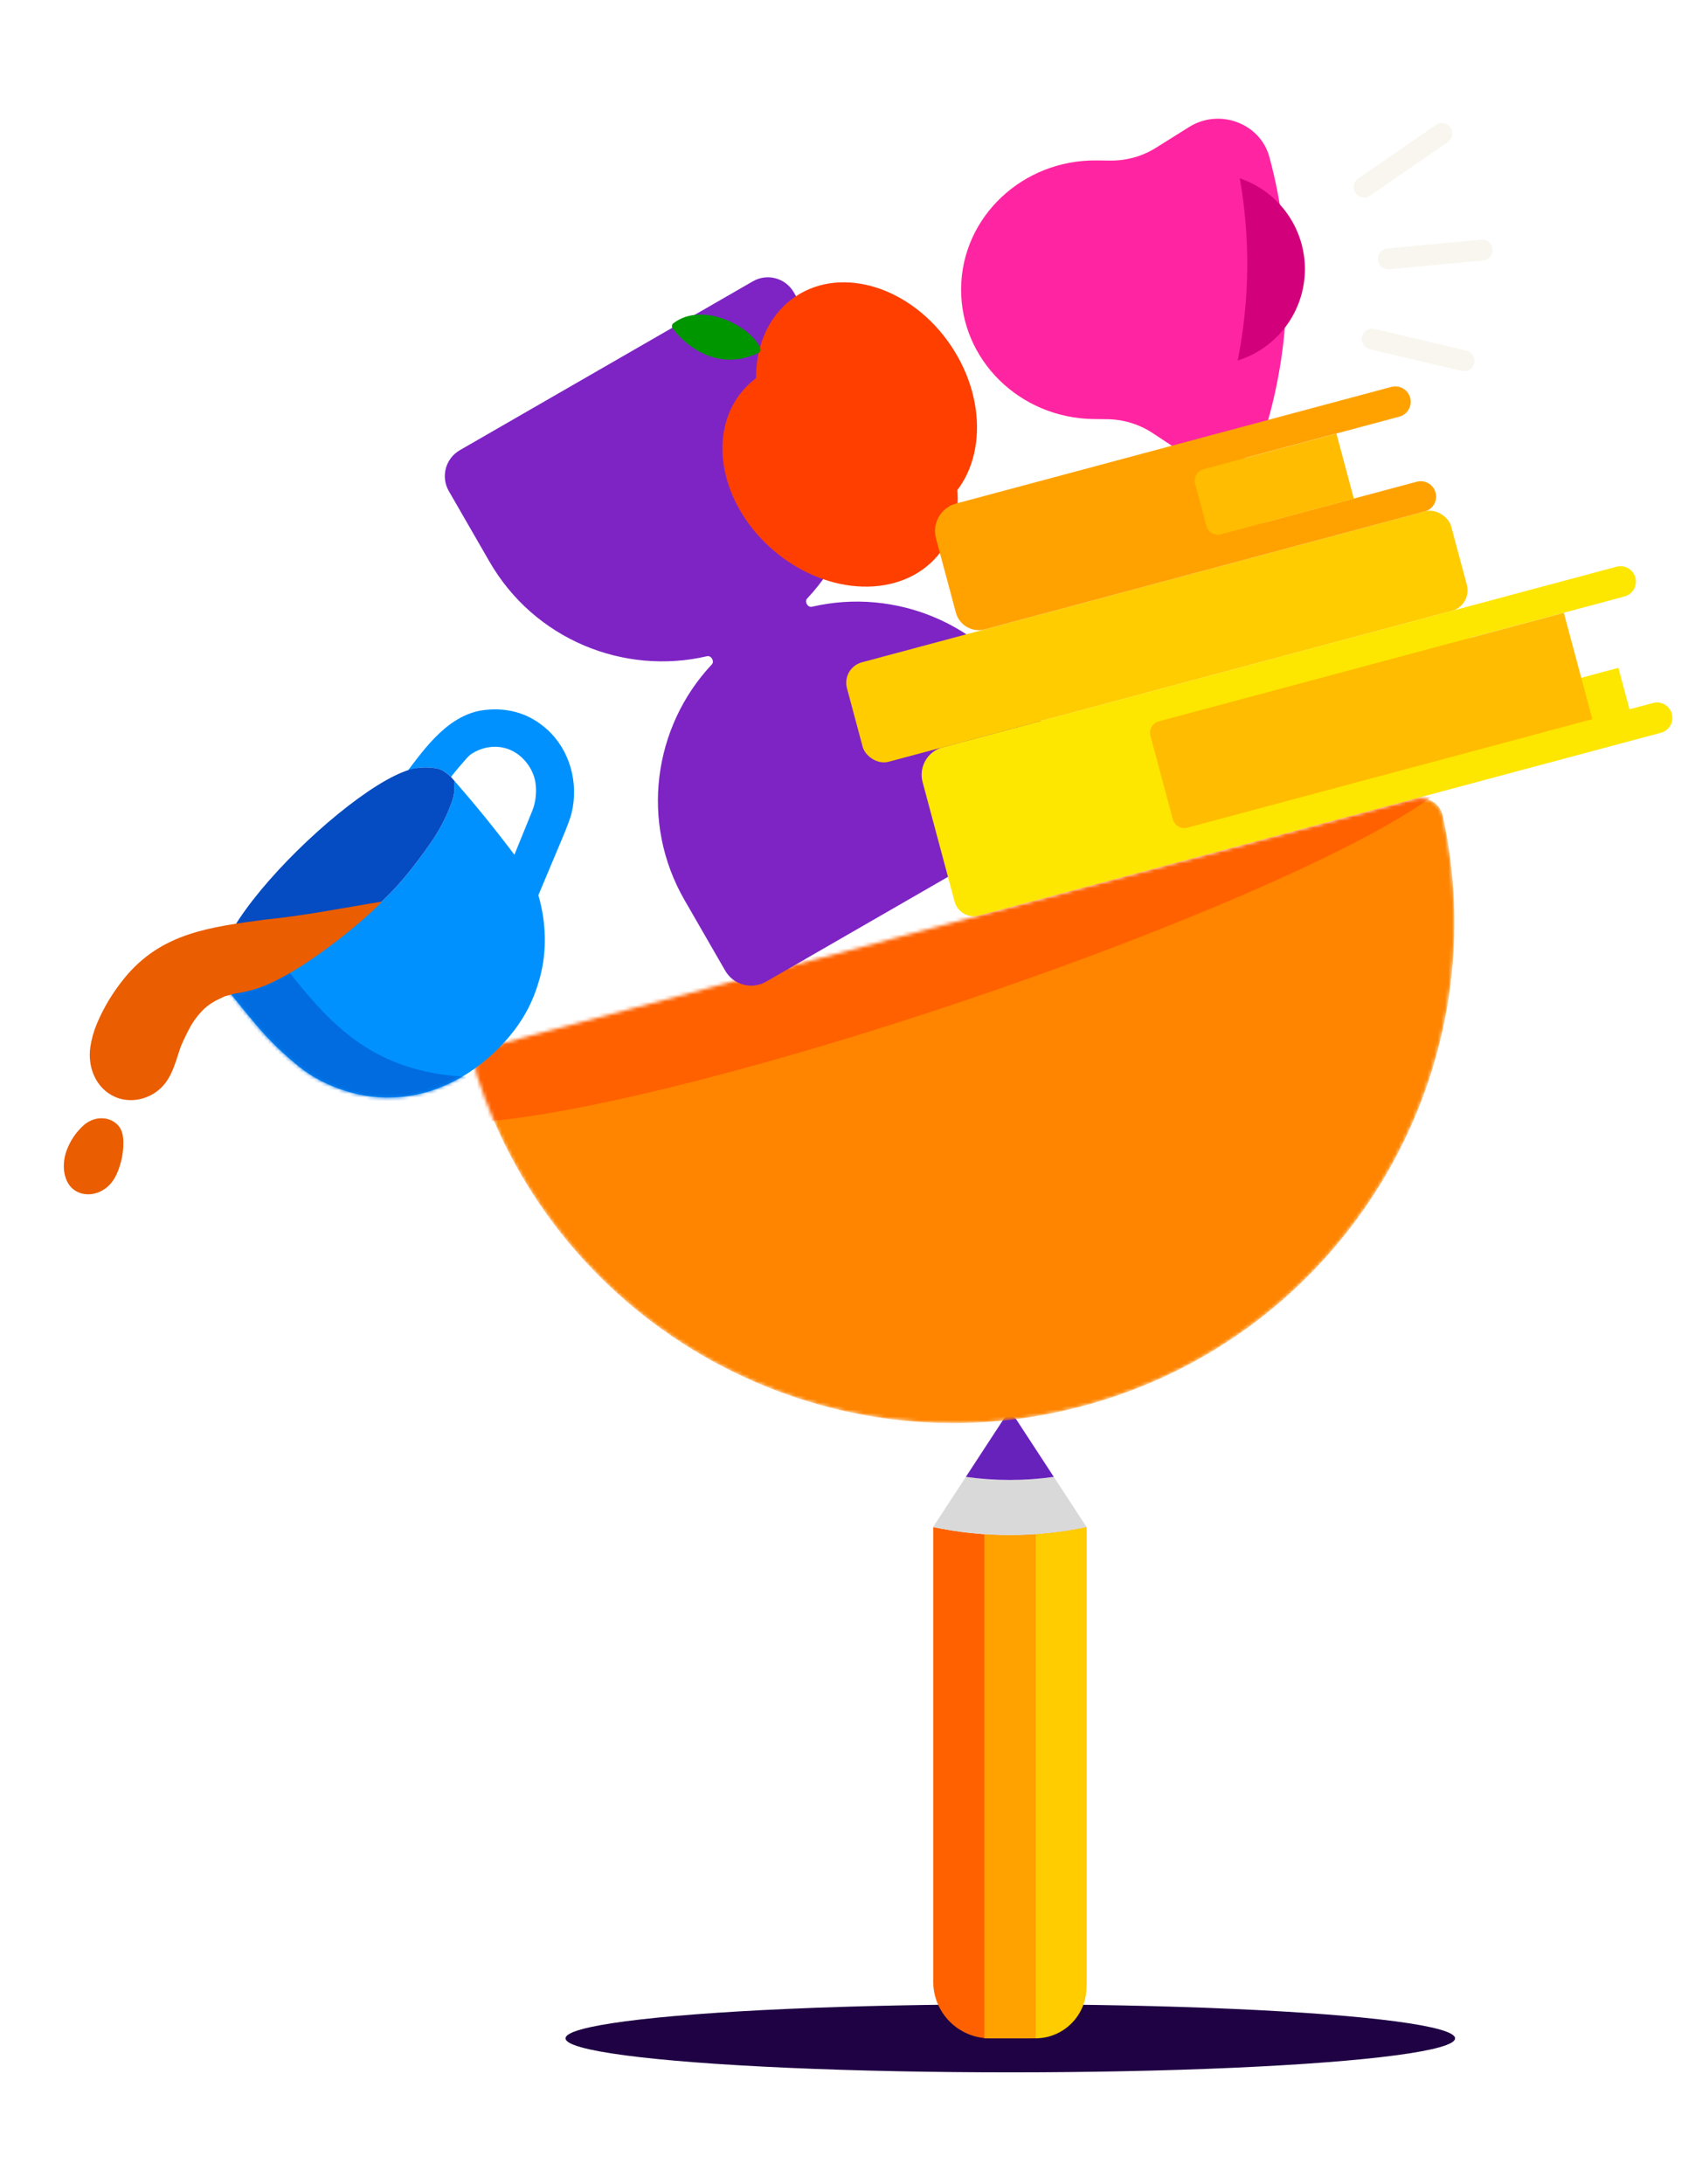 <svg width="480" height="616" viewBox="0 0 480 616" fill="none" xmlns="http://www.w3.org/2000/svg">
<g clip-path="url(#clip0_1444_199)">
<ellipse cx="284.926" cy="574.859" rx="125.435" ry="9.592" fill="#1F0243"/>
<path d="M279.189 574.859C270.353 574.859 263.189 567.695 263.189 558.859L263.189 430.663C270.158 432.145 277.386 432.927 284.797 432.927C292.205 432.927 299.431 432.145 306.397 430.664L306.397 558.859C306.397 567.695 299.234 574.859 290.397 574.859H279.189Z" fill="#FF6100"/>
<path d="M291.997 574.859L291.997 432.678C296.899 432.341 301.707 431.661 306.397 430.664L306.397 560.458C306.397 568.411 299.95 574.859 291.997 574.859V574.859Z" fill="#FFCC00"/>
<path d="M277.596 574.859L277.596 432.678C279.975 432.842 282.376 432.927 284.797 432.927C287.217 432.927 289.619 432.842 291.998 432.678L291.998 574.859H277.596Z" fill="#FFA200"/>
<path d="M306.37 430.67C299.412 432.147 292.195 432.927 284.797 432.927C277.396 432.927 270.177 432.146 263.217 430.668L263.189 430.597L272.393 416.511C276.445 417.084 280.586 417.381 284.797 417.381C289.005 417.381 293.144 417.084 297.194 416.512L306.397 430.597L306.37 430.67Z" fill="#D9D9D9"/>
<path d="M297.197 416.511C293.146 417.084 289.006 417.381 284.797 417.381C280.586 417.381 276.444 417.083 272.391 416.51L282.935 400.373C283.811 399.033 285.776 399.033 286.652 400.373L297.197 416.511Z" fill="#6822BC"/>
<mask id="mask0_1444_199" style="mask-type:alpha" maskUnits="userSpaceOnUse" x="134" y="225" width="277" height="177">
<path d="M398.891 225.305C402.444 224.353 406.113 226.463 406.899 230.056C422.921 303.29 378.65 376.903 305.485 396.508C232.319 416.113 157.173 374.498 134.431 303.063C133.315 299.558 135.438 295.897 138.991 294.945L398.891 225.305Z" fill="#006CE0"/>
</mask>
<g mask="url(#mask0_1444_199)">
<path d="M398.891 225.305C402.444 224.353 406.113 226.463 406.899 230.056C422.921 303.29 378.65 376.903 305.485 396.508C232.319 416.113 157.173 374.498 134.431 303.063C133.315 299.558 135.438 295.897 138.991 294.945L398.891 225.305Z" fill="#FF8400"/>
<ellipse cx="264.992" cy="263.766" rx="154.851" ry="19.72" transform="rotate(-18.605 264.992 263.766)" fill="#FF6100"/>
</g>
<g filter="url(#filter0_i_1444_199)">
<path d="M220.232 104.007C232.887 125.965 229.033 152.911 212.532 170.475C211.714 171.345 212.704 173.062 213.867 172.791C237.337 167.319 262.584 177.494 275.239 199.452L286.71 219.356C289.039 223.397 287.651 228.56 283.61 230.889L200.958 278.522C196.918 280.851 191.754 279.463 189.426 275.422L177.955 255.518C165.3 233.56 169.154 206.614 185.655 189.05C186.473 188.179 185.483 186.463 184.32 186.734C160.85 192.206 135.603 182.031 122.948 160.073L111.477 140.169C109.149 136.128 110.537 130.965 114.577 128.636L197.229 81.003C201.269 78.674 206.433 80.062 208.761 84.103L220.232 104.007Z" fill="#7E24C4"/>
</g>
<g filter="url(#filter1_i_1444_199)">
<rect x="226.216" y="191.327" width="176.406" height="29.047" rx="5.974" transform="rotate(-15 226.216 191.327)" fill="#FFCC00"/>
</g>
<g filter="url(#filter2_i_1444_199)">
<ellipse cx="225.823" cy="130.15" rx="28.732" ry="36.014" transform="rotate(-49.83 225.823 130.15)" fill="#FE3F00"/>
</g>
<ellipse cx="28.732" cy="36.014" rx="28.732" ry="36.014" transform="matrix(-0.831 0.556 0.556 0.831 248.228 67.647)" fill="#FE3F00"/>
<path d="M214.444 98.383C212.406 92.529 198.374 84.641 189.881 91.191C189.448 91.525 189.368 92.136 189.691 92.576C193.399 97.628 202.528 104.945 213.919 99.519C214.352 99.312 214.602 98.837 214.444 98.383Z" fill="#009600"/>
<path d="M386.366 55.197C385.732 55.635 384.949 55.803 384.191 55.664C383.433 55.526 382.761 55.092 382.322 54.457L382.289 54.408C382.072 54.094 381.919 53.741 381.838 53.367C381.758 52.994 381.752 52.609 381.821 52.233C381.889 51.858 382.031 51.5 382.238 51.179C382.445 50.858 382.714 50.582 383.028 50.365L404.985 35.226C405.619 34.788 406.401 34.62 407.16 34.758C407.918 34.897 408.59 35.331 409.028 35.965L409.062 36.014C409.279 36.328 409.432 36.682 409.513 37.055C409.593 37.428 409.599 37.814 409.53 38.189C409.462 38.565 409.32 38.923 409.113 39.244C408.905 39.564 408.637 39.841 408.323 40.058L386.366 55.197Z" fill="#F8F6EE"/>
<path d="M386.29 98.483C385.54 98.306 384.89 97.839 384.484 97.184C384.078 96.528 383.949 95.738 384.126 94.988L384.14 94.93C384.227 94.558 384.387 94.208 384.61 93.898C384.833 93.588 385.114 93.325 385.439 93.124C385.763 92.923 386.124 92.788 386.501 92.727C386.878 92.665 387.263 92.679 387.635 92.766L413.59 98.897C414.341 99.074 414.99 99.541 415.396 100.196C415.802 100.852 415.931 101.642 415.754 102.392L415.741 102.45C415.653 102.822 415.494 103.172 415.271 103.482C415.048 103.792 414.766 104.055 414.441 104.256C414.117 104.457 413.756 104.592 413.379 104.653C413.002 104.715 412.617 104.701 412.246 104.614L386.29 98.483Z" fill="#F8F6EE"/>
<path d="M391.759 75.931C390.991 76.003 390.226 75.768 389.632 75.276C389.038 74.785 388.664 74.078 388.591 73.31L388.586 73.251C388.55 72.871 388.589 72.488 388.702 72.123C388.814 71.758 388.997 71.419 389.24 71.125C389.483 70.831 389.782 70.587 390.12 70.409C390.457 70.23 390.826 70.12 391.206 70.084L417.761 67.602C418.528 67.529 419.293 67.765 419.887 68.256C420.481 68.748 420.855 69.455 420.928 70.222L420.933 70.281C420.969 70.662 420.93 71.045 420.818 71.41C420.705 71.775 420.522 72.114 420.279 72.408C420.036 72.702 419.737 72.945 419.399 73.124C419.062 73.302 418.693 73.413 418.313 73.449L391.759 75.931Z" fill="#F8F6EE"/>
<g filter="url(#filter3_i_1444_199)">
<path d="M298.196 38.915L302 38.959C306.565 39.012 311.043 37.767 314.87 35.369L324.249 29.49C332.816 24.125 344.325 28.43 346.901 37.965C353.647 62.881 353.343 89.18 346.023 113.933C343.228 123.406 331.622 127.443 323.181 121.883L313.941 115.788C310.139 113.295 305.703 111.944 301.157 111.896L297.353 111.852C276.465 111.61 259.72 95.087 259.953 74.949C260.186 54.812 277.308 38.674 298.196 38.915Z" fill="#FF25A2"/>
</g>
<path d="M349.05 101.685C354.495 99.982 359.262 96.6 362.668 92.022C366.074 87.444 367.944 81.906 368.01 76.201C368.076 70.496 366.335 64.916 363.035 60.261C359.736 55.605 355.049 52.114 349.644 50.285C352.635 67.315 352.434 84.724 349.05 101.685Z" fill="#D3007C"/>
<g filter="url(#filter4_i_1444_199)">
<path d="M381.285 112.119C383.601 111.499 385.983 112.873 386.603 115.19C387.224 117.506 385.849 119.887 383.533 120.508L340.512 132.035C338.124 132.675 336.706 135.13 337.346 137.518L339.946 147.221C340.586 149.61 343.041 151.027 345.429 150.387L381.816 140.637L381.817 140.64L388.451 138.862C390.767 138.242 393.148 139.616 393.769 141.933C394.39 144.249 393.015 146.63 390.699 147.251L358.376 155.912C358.322 155.926 358.267 155.939 358.213 155.951L266.634 180.489C263.081 181.441 259.43 179.333 258.478 175.78L252.868 154.844C251.72 150.559 254.263 146.155 258.547 145.007L381.285 112.119Z" fill="#FFA200"/>
</g>
<path d="M337.049 136.411C336.573 134.635 337.628 132.809 339.404 132.333L376.898 122.286L381.815 140.638L344.321 150.684C342.545 151.16 340.719 150.106 340.243 148.33L337.049 136.411Z" fill="#FFBC00"/>
<g filter="url(#filter5_i_1444_199)">
<path d="M444.79 162.83C447.107 162.21 449.488 163.584 450.108 165.901C450.729 168.217 449.354 170.598 447.038 171.219L404.017 182.747C401.629 183.386 400.212 185.841 400.851 188.229L403.451 197.933C404.091 200.321 406.546 201.738 408.934 201.098L445.321 191.348L448.453 203.035L455.087 201.257C457.403 200.637 459.784 202.011 460.405 204.328C461.025 206.644 459.65 209.025 457.334 209.646L425.012 218.307C424.958 218.321 424.903 218.334 424.849 218.346L264.921 261.198C261.96 261.992 258.917 260.235 258.124 257.274L249.096 223.582C247.948 219.297 250.49 214.893 254.774 213.745L444.79 162.83Z" fill="#FDE600"/>
</g>
<path d="M324.46 207.512C323.984 205.736 325.039 203.91 326.815 203.434L441.035 172.829L449.07 202.818L334.85 233.423C333.074 233.899 331.248 232.845 330.772 231.068L324.46 207.512Z" fill="#FFBC00"/>
<path d="M61.567 275.902L62.83 275.585C64.147 277.766 66.462 279.633 69.14 279.266C70.048 279.142 70.954 278.919 71.858 278.595C80.118 275.634 87.849 270.909 94.728 265.349C98.027 262.685 101.798 259.474 106.041 255.719C108.909 253.179 111.539 250.478 113.93 247.615C116.711 244.283 119.325 240.828 121.769 237.25C124.162 233.746 126.052 230.027 127.442 226.092C127.826 225.005 128.074 223.882 128.187 222.723C128.194 222.656 128.19 222.588 128.175 222.522C128.001 221.763 128.025 221.031 128.245 220.327C134.094 227.007 139.677 233.886 144.995 240.962C145.002 240.972 145.012 240.98 145.024 240.985C145.036 240.99 145.049 240.991 145.061 240.99C145.074 240.988 145.086 240.983 145.096 240.975C145.106 240.968 145.113 240.957 145.118 240.946C146.619 237.23 148.29 233.121 150.131 228.618C151.092 226.268 151.394 223.278 151.006 220.715C150.494 217.322 148.261 214.097 145.451 212.31C141.652 209.895 136.945 210.127 133.139 212.502C132.641 212.813 132.109 213.286 131.542 213.921C130.044 215.603 128.589 217.33 127.178 219.103C125.931 218.084 124.875 217.035 123.241 216.738C121.276 216.381 119.332 216.348 117.409 216.641C117.146 216.681 114.801 218.666 114.427 218.544C114.4 218.535 114.377 218.517 114.362 218.493C114.346 218.469 114.339 218.44 114.342 218.412C114.352 218.318 114.324 218.3 114.258 218.356C119.987 210.725 126.704 201.239 136.955 200.199C143.66 199.522 149.423 201.348 154.243 205.675C160.742 211.509 163.234 220.762 161.224 229.227C160.894 230.616 160.007 233.024 158.562 236.451C155.774 243.068 153.563 248.327 151.93 252.227C151.866 252.381 151.856 252.55 151.901 252.708C154.023 260.137 154.303 268.141 152.293 275.595C151.342 279.124 150.114 282.365 148.284 285.634C147.013 287.903 145.526 290.06 143.824 292.107C136.063 301.437 125.104 308.335 112.826 309.388C107.414 309.851 102.111 309.22 96.918 307.495C92.428 306.003 88.36 303.987 84.638 301.045C80.018 297.398 75.762 293.246 71.868 288.589C68.366 284.4 64.932 280.171 61.567 275.902Z" fill="#0091FF"/>
<mask id="mask1_1444_199" style="mask-type:alpha" maskUnits="userSpaceOnUse" x="61" y="200" width="101" height="110">
<path d="M61.567 275.902L62.83 275.585C64.147 277.766 66.462 279.633 69.14 279.266C70.048 279.142 70.954 278.919 71.858 278.595C80.118 275.634 87.849 270.909 94.728 265.349C98.027 262.685 101.798 259.474 106.041 255.719C108.909 253.179 111.539 250.478 113.93 247.615C116.711 244.283 119.325 240.828 121.769 237.25C124.162 233.746 126.052 230.027 127.442 226.092C127.826 225.005 128.074 223.882 128.187 222.723C128.194 222.656 128.19 222.588 128.175 222.522C128.001 221.763 128.025 221.031 128.245 220.327C134.094 227.007 139.677 233.886 144.995 240.962C145.002 240.972 145.012 240.98 145.024 240.985C145.036 240.99 145.049 240.991 145.061 240.99C145.074 240.988 145.086 240.983 145.096 240.975C145.106 240.968 145.113 240.957 145.118 240.946C146.619 237.23 148.29 233.121 150.131 228.618C151.092 226.268 151.394 223.278 151.006 220.715C150.494 217.322 148.261 214.097 145.451 212.31C141.652 209.895 136.945 210.127 133.139 212.502C132.641 212.813 132.109 213.286 131.542 213.921C130.044 215.603 128.589 217.33 127.178 219.103C125.931 218.084 124.875 217.035 123.241 216.738C121.276 216.381 119.332 216.348 117.409 216.641C117.146 216.681 114.801 218.666 114.427 218.544C114.4 218.535 114.377 218.517 114.362 218.493C114.346 218.469 114.339 218.44 114.342 218.412C114.352 218.318 114.324 218.3 114.258 218.356C119.987 210.725 126.704 201.239 136.955 200.199C143.66 199.522 149.423 201.348 154.243 205.675C160.742 211.509 163.234 220.762 161.224 229.227C160.894 230.616 160.007 233.024 158.562 236.451C155.774 243.068 153.563 248.327 151.93 252.227C151.866 252.381 151.856 252.55 151.901 252.708C154.023 260.137 154.303 268.141 152.293 275.595C151.342 279.124 150.114 282.365 148.284 285.634C147.013 287.903 145.526 290.06 143.824 292.107C136.063 301.437 125.104 308.335 112.826 309.388C107.414 309.851 102.111 309.22 96.918 307.495C92.428 306.003 88.36 303.987 84.638 301.045C80.018 297.398 75.762 293.246 71.868 288.589C68.366 284.4 64.932 280.171 61.567 275.902Z" fill="#0091FF"/>
</mask>
<g mask="url(#mask1_1444_199)">
<path d="M142.782 303.491C98.386 306.836 88.351 279.773 71.322 262.136L41.522 267.609L57.943 303.491L106.9 322.952C119.976 322.344 145.458 317.601 142.782 303.491Z" fill="#006CE0"/>
</g>
<path d="M117.408 216.642C119.332 216.349 121.276 216.382 123.241 216.739C124.875 217.036 125.932 218.085 127.178 219.104L128.245 220.328C128.025 221.032 128.001 221.765 128.174 222.524C128.189 222.589 128.193 222.657 128.186 222.724C128.073 223.883 127.826 225.006 127.442 226.093C126.053 230.027 124.161 233.747 121.769 237.251C119.325 240.829 116.711 244.285 113.929 247.617C111.539 250.479 108.908 253.18 106.04 255.72C101.798 259.475 98.027 262.686 94.728 265.351C87.848 270.91 80.118 275.635 71.858 278.596C70.954 278.919 70.048 279.143 69.141 279.267C41.49 277.246 98.829 219.461 117.408 216.642Z" fill="#054BC1"/>
<path d="M107.66 254.278C107.624 254.313 107.6 254.346 107.588 254.377C107.563 254.439 107.545 254.476 107.534 254.487C105.907 256.111 104.292 257.627 102.689 259.033C98.091 263.066 93.143 266.905 87.844 270.549C83.677 273.416 79.675 275.725 75.838 277.475C73.004 278.768 69.837 279.676 66.338 280.199C65.893 280.265 65.339 280.413 64.676 280.644L63.413 280.962C62.653 281.318 61.966 281.649 61.354 281.953C59.571 282.837 58.049 283.956 56.787 285.31C55.359 286.844 54.172 288.542 53.224 290.405C51.926 292.957 51.106 294.752 50.762 295.791C49.165 300.597 48.087 305.236 43.754 308.147C40.469 310.357 36.179 310.935 32.586 309.41C26.996 307.037 24.592 300.847 25.5 295.13C25.851 292.92 26.438 290.827 27.262 288.851C29.194 284.219 31.797 279.891 35.073 275.867C45.569 262.975 59.521 261.43 74.794 259.338C85.82 258.255 96.73 256.046 107.66 254.278Z" fill="#EA5D01"/>
<path d="M22.856 336.527C17.852 335.05 17.184 328.876 18.75 324.577C19.802 321.693 21.438 319.267 23.657 317.299C26.117 315.118 29.843 314.65 32.51 316.645C34.2 317.91 34.732 319.734 34.788 321.907C34.836 323.824 34.618 325.714 34.134 327.58C33.636 329.489 32.902 331.513 31.756 333.114C29.777 335.884 26.243 337.526 22.856 336.527Z" fill="#EA5D01"/>
</g>
<defs>
<filter id="filter0_i_1444_199" x="110.348" y="79.874" width="177.491" height="199.778" filterUnits="userSpaceOnUse" color-interpolation-filters="sRGB">
<feFlood flood-opacity="0" result="BackgroundImageFix"/>
<feBlend mode="normal" in="SourceGraphic" in2="BackgroundImageFix" result="shape"/>
<feColorMatrix in="SourceAlpha" type="matrix" values="0 0 0 0 0 0 0 0 0 0 0 0 0 0 0 0 0 0 127 0" result="hardAlpha"/>
<feOffset dx="15.1" dy="-1.67"/>
<feComposite in2="hardAlpha" operator="arithmetic" k2="-1" k3="1"/>
<feColorMatrix type="matrix" values="0 0 0 0 0.408 0 0 0 0 0.133 0 0 0 0 0.737 0 0 0 1 0"/>
<feBlend mode="normal" in2="shape" result="effect1_innerShadow_1444_199"/>
</filter>
<filter id="filter1_i_1444_199" x="227.557" y="147.011" width="175.23" height="71.032" filterUnits="userSpaceOnUse" color-interpolation-filters="sRGB">
<feFlood flood-opacity="0" result="BackgroundImageFix"/>
<feBlend mode="normal" in="SourceGraphic" in2="BackgroundImageFix" result="shape"/>
<feColorMatrix in="SourceAlpha" type="matrix" values="0 0 0 0 0 0 0 0 0 0 0 0 0 0 0 0 0 0 127 0" result="hardAlpha"/>
<feOffset dx="11.099" dy="-3"/>
<feComposite in2="hardAlpha" operator="arithmetic" k2="-1" k3="1"/>
<feColorMatrix type="matrix" values="0 0 0 0 1 0 0 0 0 0.635 0 0 0 0 0 0 0 0 1 0"/>
<feBlend mode="normal" in2="shape" result="effect1_innerShadow_1444_199"/>
</filter>
<filter id="filter2_i_1444_199" x="192.641" y="98.186" width="66.364" height="63.928" filterUnits="userSpaceOnUse" color-interpolation-filters="sRGB">
<feFlood flood-opacity="0" result="BackgroundImageFix"/>
<feBlend mode="normal" in="SourceGraphic" in2="BackgroundImageFix" result="shape"/>
<feColorMatrix in="SourceAlpha" type="matrix" values="0 0 0 0 0 0 0 0 0 0 0 0 0 0 0 0 0 0 127 0" result="hardAlpha"/>
<feOffset dx="11.099" dy="3.33"/>
<feComposite in2="hardAlpha" operator="arithmetic" k2="-1" k3="1"/>
<feColorMatrix type="matrix" values="0 0 0 0 0.867 0 0 0 0 0 0 0 0 0 0.059 0 0 0 1 0"/>
<feBlend mode="normal" in2="shape" result="effect1_innerShadow_1444_199"/>
</filter>
<filter id="filter3_i_1444_199" x="259.95" y="27.152" width="91.795" height="97.258" filterUnits="userSpaceOnUse" color-interpolation-filters="sRGB">
<feFlood flood-opacity="0" result="BackgroundImageFix"/>
<feBlend mode="normal" in="SourceGraphic" in2="BackgroundImageFix" result="shape"/>
<feColorMatrix in="SourceAlpha" type="matrix" values="0 0 0 0 0 0 0 0 0 0 0 0 0 0 0 0 0 0 127 0" result="hardAlpha"/>
<feOffset dx="11.099" dy="6.33"/>
<feComposite in2="hardAlpha" operator="arithmetic" k2="-1" k3="1"/>
<feColorMatrix type="matrix" values="0 0 0 0 0.827 0 0 0 0 0 0 0 0 0 0.486 0 0 0 1 0"/>
<feBlend mode="normal" in2="shape" result="effect1_innerShadow_1444_199"/>
</filter>
<filter id="filter4_i_1444_199" x="252.592" y="111.97" width="141.326" height="68.748" filterUnits="userSpaceOnUse" color-interpolation-filters="sRGB">
<feFlood flood-opacity="0" result="BackgroundImageFix"/>
<feBlend mode="normal" in="SourceGraphic" in2="BackgroundImageFix" result="shape"/>
<feColorMatrix in="SourceAlpha" type="matrix" values="0 0 0 0 0 0 0 0 0 0 0 0 0 0 0 0 0 0 127 0" result="hardAlpha"/>
<feOffset dx="11.099" dy="-3"/>
<feComposite in2="hardAlpha" operator="arithmetic" k2="-1" k3="1"/>
<feColorMatrix type="matrix" values="0 0 0 0 1 0 0 0 0 0.38 0 0 0 0 0 0 0 0 1 0"/>
<feBlend mode="normal" in2="shape" result="effect1_innerShadow_1444_199"/>
</filter>
<filter id="filter5_i_1444_199" x="248.821" y="162.681" width="211.733" height="98.708" filterUnits="userSpaceOnUse" color-interpolation-filters="sRGB">
<feFlood flood-opacity="0" result="BackgroundImageFix"/>
<feBlend mode="normal" in="SourceGraphic" in2="BackgroundImageFix" result="shape"/>
<feColorMatrix in="SourceAlpha" type="matrix" values="0 0 0 0 0 0 0 0 0 0 0 0 0 0 0 0 0 0 127 0" result="hardAlpha"/>
<feOffset dx="11.099" dy="-3"/>
<feComposite in2="hardAlpha" operator="arithmetic" k2="-1" k3="1"/>
<feColorMatrix type="matrix" values="0 0 0 0 1 0 0 0 0 0.843 0 0 0 0 0 0 0 0 1 0"/>
<feBlend mode="normal" in2="shape" result="effect1_innerShadow_1444_199"/>
</filter>
<clipPath id="clip0_1444_199">
<rect width="480" height="615" fill="white" transform="translate(0 0.414)"/>
</clipPath>
</defs>
</svg>
